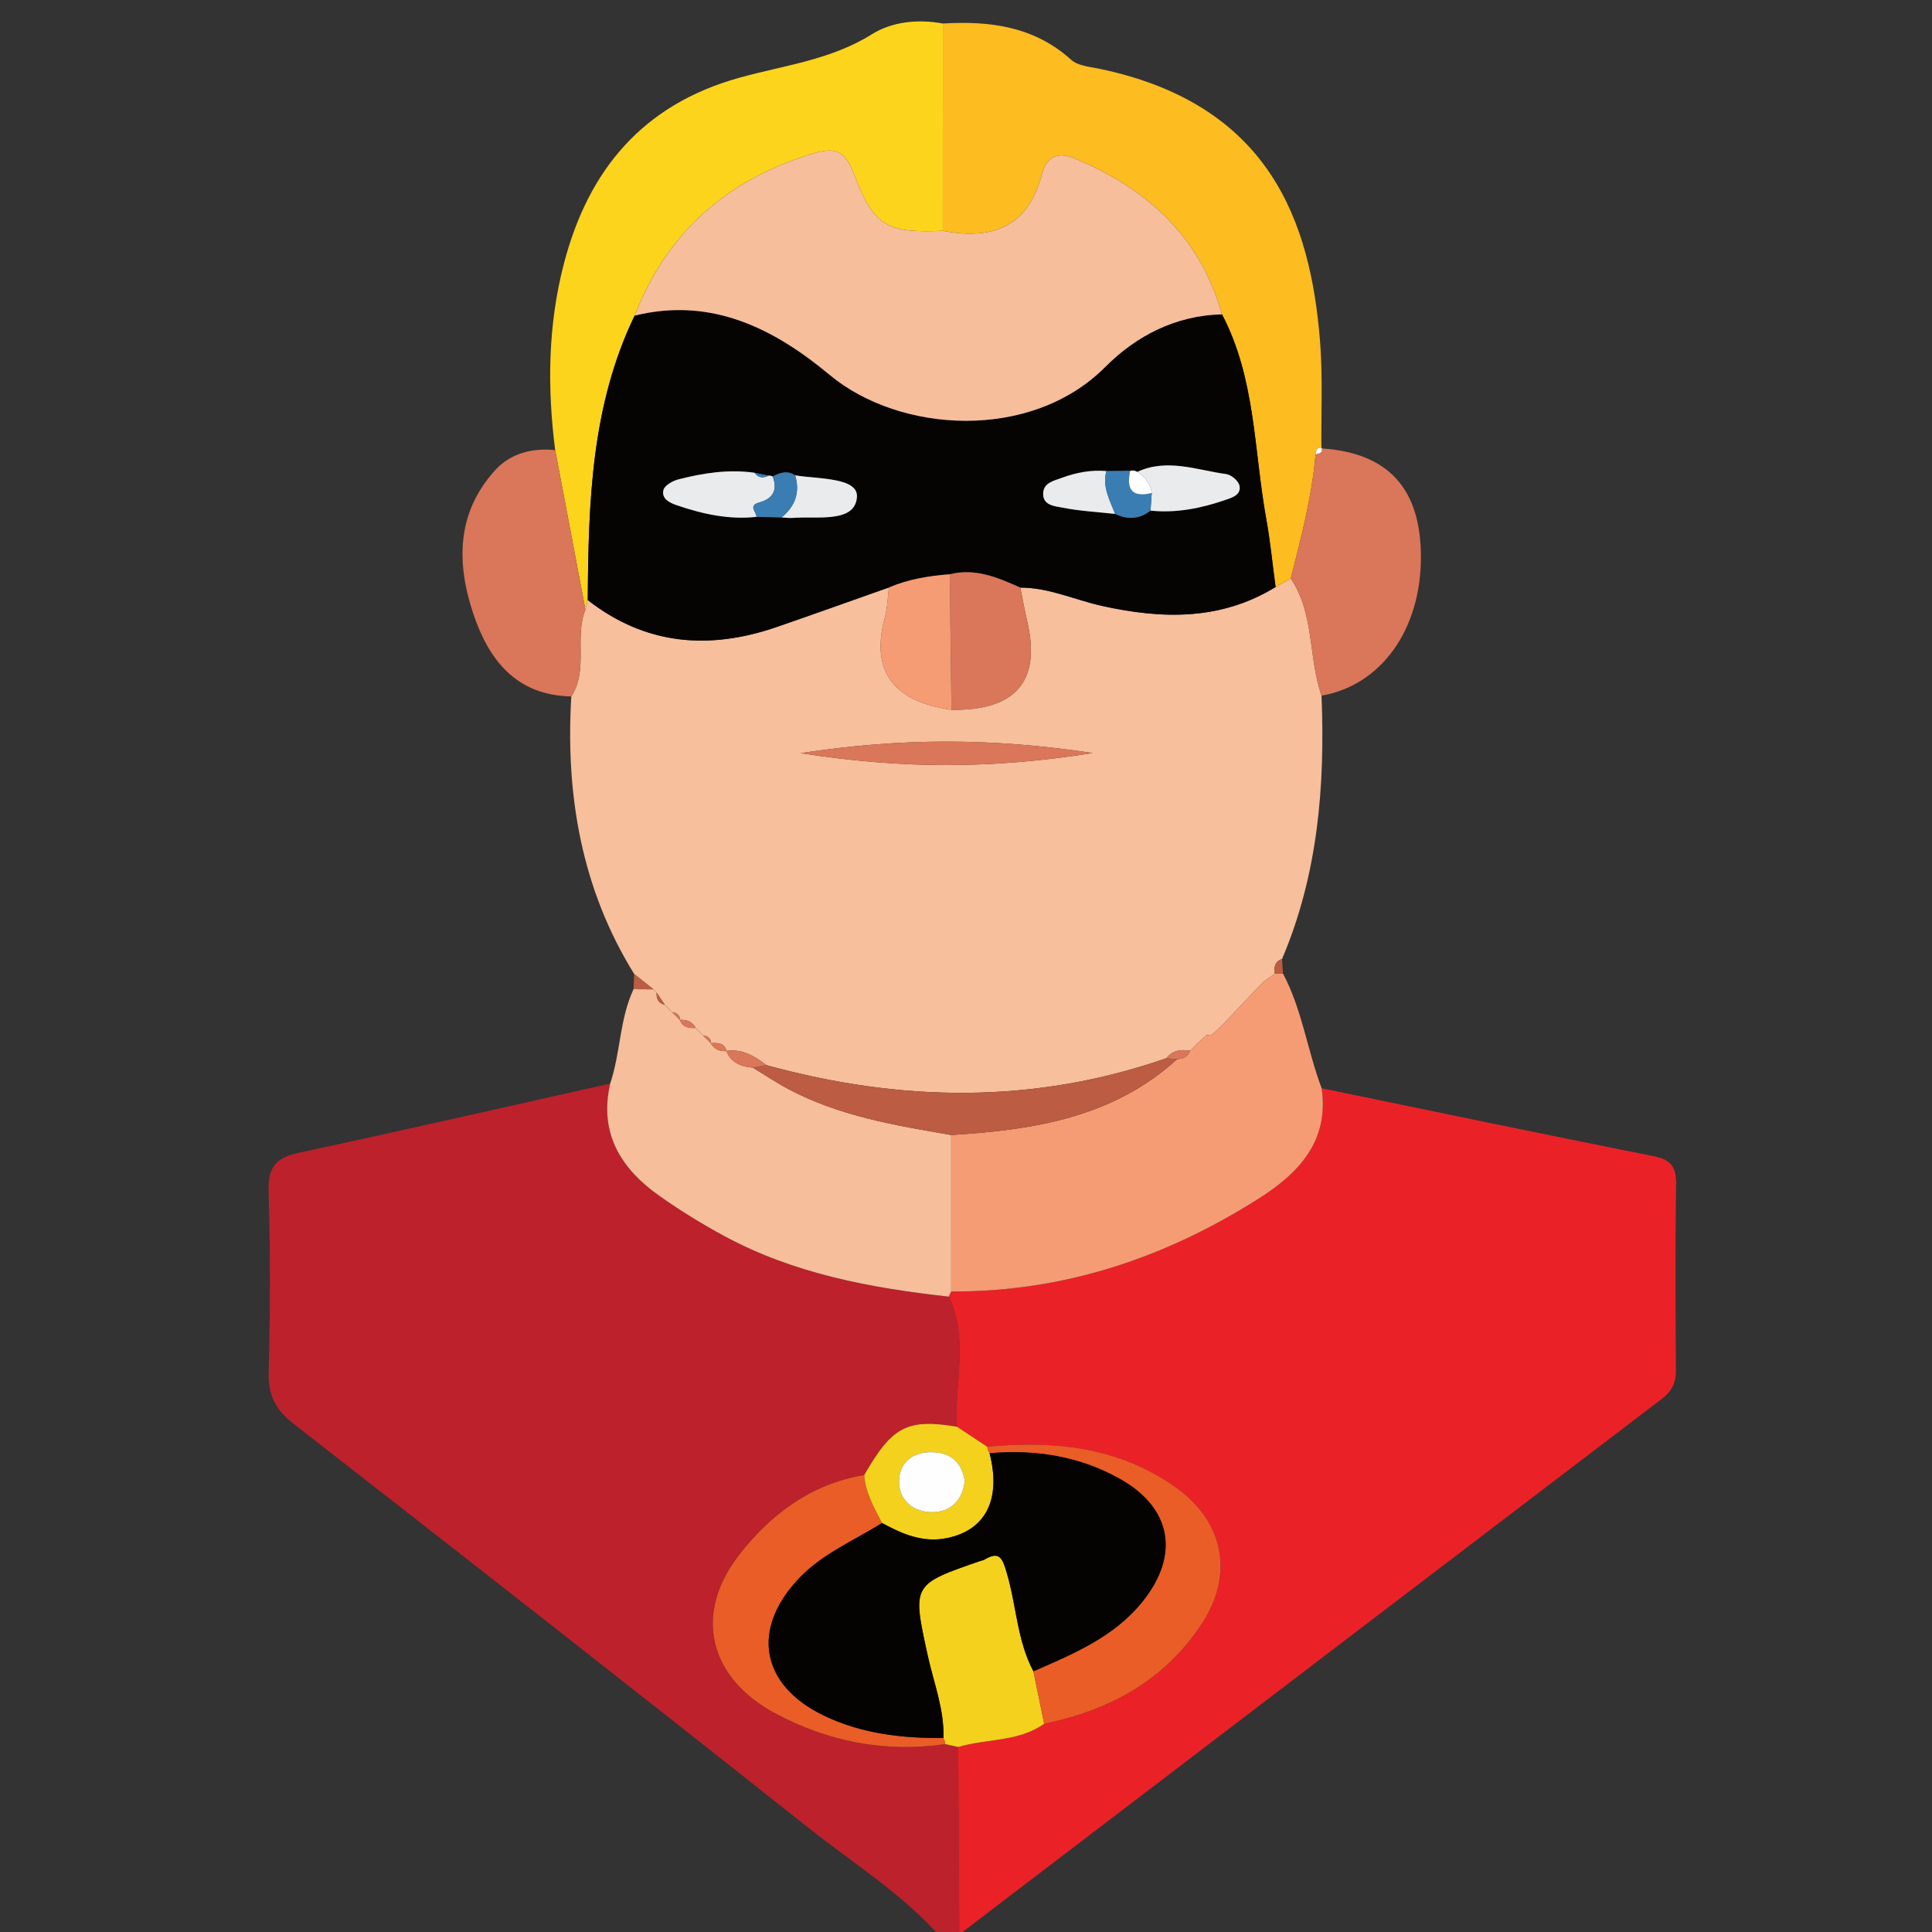 <?xml version="1.0" encoding="iso-8859-1"?>
<!-- Generator: Adobe Illustrator 23.0.3, SVG Export Plug-In . SVG Version: 6.00 Build 0)  -->
<svg version="1.1" id="Layer_1" xmlns="http://www.w3.org/2000/svg" xmlns:xlink="http://www.w3.org/1999/xlink" x="0px" y="0px"
	 viewBox="0 0 250 250" style="enable-background:new 0 0 250 250;" xml:space="preserve">
<rect x="0" y="0" width="250" height="250" fill="#333333" stroke="none"/>
<g>
	<g>
		<path style="fill:none;" d="M122,251c-40.333,0-80.667,0-121,0C1,167.667,1,84.333,1,1c82,0,164,0.027,246-0.096
			c3.424-0.005,4.101,0.672,4.096,4.096c-0.124,80.666-0.124,161.333,0,242c0.005,3.424-0.67,4.111-4.096,4.099
			C206,250.946,165,251,124,251c0.215-0.196,0.258-0.424,0.128-0.685c30.288-23.102,60.571-46.212,90.883-69.282
			c1.329-1.011,1.87-2.105,1.857-3.762c-0.064-7.992-0.1-15.986,0.018-23.977c0.033-2.225-0.6-3.227-2.888-3.682
			c-14.342-2.851-28.655-5.846-42.978-8.794c-1.846-4.888-2.523-10.17-5.002-14.844c-0.042-0.626-0.083-1.251-0.125-1.877
			c4.649-10.917,5.579-22.392,5.111-34.077c7.728-1.35,12.877-8.541,12.863-17.962c-0.014-8.863-4.243-13.473-12.877-14.037
			c-0.044-4.635,0.187-9.293-0.182-13.902c-1.231-15.403-6.454-30.566-28.445-35.201c-1.292-0.272-2.868-0.382-3.757-1.184
			c-4.805-4.334-10.529-5.051-16.603-4.692c-3.223-0.593-6.577-0.244-9.178,1.386c-5.322,3.336-11.367,4.018-17.154,5.627
			c-12.432,3.457-19.514,11.86-22.69,24.007c-2.085,7.978-2.18,16.051-1.142,24.178c-2.967-0.301-5.764,0.413-7.739,2.573
			c-5.029,5.498-5.064,12.029-2.853,18.614c2.01,5.987,5.564,10.558,12.678,10.689c-0.755,12.76,1.303,24.883,8.14,35.923
			c-0.028,0.653-0.057,1.306-0.085,1.959c-1.817,3.871-1.678,8.226-3.022,12.214c-13.433,3.003-26.853,6.07-40.311,8.958
			c-2.926,0.628-3.992,1.846-3.895,4.947c0.242,7.805,0.214,15.626,0.012,23.434c-0.076,2.957,0.848,4.836,3.192,6.662
			c22.283,17.351,44.526,34.756,66.652,52.306C110.514,241.203,117.018,245.199,122,251z"/>
		<path style="fill:#BC212C;" d="M124.128,250.315c0.13,0.261,0.088,0.489-0.128,0.685c-0.667,0-1.333,0-2,0
			c-4.982-5.801-11.486-9.797-17.39-14.481c-22.126-17.55-44.369-34.955-66.652-52.306c-2.345-1.826-3.269-3.705-3.192-6.662
			c0.202-7.807,0.231-15.629-0.012-23.434c-0.096-3.101,0.969-4.319,3.895-4.947c13.458-2.888,26.877-5.955,40.311-8.958
			c-1.471,6.388,1.346,10.971,6.315,14.496c2.695,1.912,5.533,3.656,8.44,5.228c9.057,4.899,18.972,6.728,29.066,7.844
			c2.63,5.47,0.686,11.226,1.055,16.836c-6.436-1.067-8.396-0.046-12.003,6.252c-6.934,1.159-12.228,5.171-16.299,10.486
			c-5.825,7.605-3.706,15.792,4.724,20.316c6.919,3.713,14.262,5.148,22.067,4.017c0.555,0.125,1.11,0.251,1.664,0.376
			C124.034,234.148,124.081,242.231,124.128,250.315z"/>
		<path style="fill:#F7BF9B;" d="M82.066,126.04c-6.836-11.04-8.895-23.163-8.14-35.923c2.252-3.48,0.361-7.633,1.825-11.24
			c0.101-0.411,0.202-0.821,0.303-1.232c7.487,5.855,15.726,6.495,24.467,3.481c4.847-1.671,9.673-3.405,14.509-5.11
			c-0.17,1.303-0.189,2.648-0.533,3.903c-1.869,6.829,1.015,10.86,8.623,11.931c8.332,0.113,11.603-3.721,9.798-11.459
			c-0.337-1.444-0.598-2.905-0.895-4.359c3.698-0.011,7.04,1.585,10.563,2.367c7.788,1.729,15.368,1.916,22.476-2.441
			c0.655-0.369,1.31-0.737,1.965-1.106c3.084,4.594,2.262,10.213,3.978,15.166c0.468,11.685-0.462,23.16-5.111,34.077
			c-0.941,0.323-1.058,1.053-0.936,1.9c0,0,0.059-0.035,0.059-0.035c-0.502,0.353-1.004,0.705-1.506,1.058
			c-1.832,1.927-3.665,3.855-5.497,5.782c-0.444,0.4-0.889,0.801-1.333,1.201c-0.183-0.075-0.371-0.092-0.565-0.05
			c-0.383,0.348-0.767,0.696-1.15,1.043l0.03-0.035c-0.341,0.341-0.681,0.681-1.022,1.022c0,0,0.013-0.017,0.013-0.017
			c-1.182-0.199-2.259-0.066-3.051,0.965c-17.159,5.979-34.427,5.671-51.772,0.896c-1.525-1.178-3.129-2.134-5.178-1.838
			l0.033,0.022c-0.29-1.12-1.171-1.063-2.042-1.025l0.045,0.036c-0.032-0.66-0.438-0.947-1.038-1.04l0.037,0.036
			c-0.347-0.348-0.695-0.696-1.042-1.044l0.053,0.042c-0.458-0.793-1.153-1.114-2.051-1.03l0.039,0.032
			c-0.047-0.641-0.413-0.965-1.033-1.034l0.046,0.047c-0.353-0.354-0.706-0.708-1.059-1.062l0.059,0.062
			c-0.352-0.525-0.704-1.05-1.055-1.575c-0.145-0.145-0.288-0.292-0.429-0.44C83.72,127.357,82.893,126.699,82.066,126.04z
			 M103.594,97.459c13.066,2.046,24.699,2.068,37.803-0.018C128.29,95.476,116.658,95.46,103.594,97.459z"/>
		<path style="fill:#EA2227;" d="M123.834,184.618c-0.368-5.611,1.576-11.368-1.055-16.836c0.085-0.23,0.188-0.453,0.309-0.667
			c14.532,0.074,27.739-4.35,39.873-12.073c5.076-3.231,9.067-7.393,8.06-14.222c14.323,2.948,28.636,5.943,42.978,8.794
			c2.288,0.455,2.92,1.457,2.888,3.682c-0.118,7.991-0.082,15.985-0.018,23.977c0.013,1.656-0.529,2.751-1.857,3.762
			c-30.312,23.071-60.595,46.18-90.883,69.282c-0.047-8.084-0.093-16.167-0.14-24.251c3.684-1.099,7.789-0.638,11.129-3.008
			c8.435-1.743,15.575-5.582,20.402-12.953c4.247-6.485,2.805-13.301-3.512-17.732c-7.367-5.167-15.632-5.978-24.257-5.159
			C126.444,186.347,125.139,185.482,123.834,184.618z"/>
		<path style="fill:#FDBC1F;" d="M167.026,74.854c-0.655,0.369-1.31,0.737-1.965,1.106c-0.397-2.944-0.681-5.909-1.21-8.829
			c-1.609-8.881-1.363-18.169-5.727-26.454c-2.84-10.098-9.744-16.325-19.155-20.21c-2.297-0.948-3.619,0.02-4.153,2.083
			c-1.784,6.892-6.465,8.527-12.819,7.32c0.003-8.942,0.005-17.884,0.008-26.827c6.074-0.359,11.798,0.358,16.603,4.692
			c0.888,0.801,2.465,0.911,3.757,1.184c21.99,4.636,27.214,19.798,28.445,35.201c0.368,4.609,0.138,9.267,0.181,13.902
			c0,0,0.038-0.067,0.038-0.067c-0.698-0.119-0.721,0.39-0.795,0.853C169.764,64.277,168.367,69.56,167.026,74.854z"/>
		<path style="fill:#FDD41C;" d="M122.004,3.043c-0.003,8.942-0.005,17.884-0.008,26.827c-7.167,0.303-8.934-0.532-11.505-7.392
			c-1.22-3.256-2.665-3.422-5.491-2.553c-10.962,3.373-18.72,10.152-22.88,20.917c-5.635,11.672-5.973,24.217-6.067,36.803
			c-0.101,0.411-0.202,0.821-0.301,1.232C74.45,72,73.145,65.121,71.84,58.242c-1.038-8.126-0.943-16.2,1.142-24.178
			c3.175-12.148,10.257-20.55,22.69-24.007c5.787-1.609,11.832-2.291,17.154-5.627C115.427,2.799,118.781,2.45,122.004,3.043z"/>
		<path style="fill:#F69C75;" d="M171.02,140.819c1.007,6.83-2.983,10.991-8.06,14.222c-12.134,7.723-25.341,12.148-39.873,12.073
			c-0.001-6.749-0.001-13.498-0.001-20.247c10.631-0.643,20.94-2.245,29.244-9.818c0.779-0.013,1.38-0.3,1.656-1.083
			c0,0-0.013,0.017-0.013,0.017c0.341-0.341,0.681-0.681,1.022-1.022c0,0-0.03,0.035-0.03,0.035c0.383-0.348,0.767-0.696,1.15-1.043
			c0.193-0.042,0.382-0.025,0.569,0.05c0.446-0.401,0.888-0.801,1.33-1.201c1.832-1.927,3.665-3.855,5.5-5.782
			c0.503-0.353,1.003-0.705,1.503-1.058c0,0-0.059,0.035-0.059,0.035c0.354-0.008,0.707-0.015,1.061-0.023
			C168.497,130.649,169.174,135.931,171.02,140.819z"/>
		<path style="fill:#F6BE9A;" d="M123.086,146.868c0,6.749,0.001,13.497,0.001,20.247c-0.12,0.215-0.223,0.438-0.308,0.668
			c-10.094-1.116-20.008-2.946-29.065-7.845c-2.907-1.572-5.745-3.316-8.44-5.228c-4.969-3.525-7.786-8.108-6.315-14.496
			c1.344-3.988,1.204-8.343,3.022-12.214c0.856,0.005,1.711,0.011,2.567,0.016c0.141,0.148,0.284,0.295,0.429,0.441
			c-0.072,0.809,0.236,1.363,1.055,1.574c0,0-0.059-0.062-0.059-0.062c0.353,0.354,0.706,0.708,1.059,1.062
			c0,0-0.046-0.047-0.046-0.047c0.344,0.345,0.688,0.689,1.033,1.034c0,0-0.039-0.032-0.039-0.032
			c0.365,0.977,1.175,1.068,2.051,1.03c0,0-0.053-0.042-0.053-0.042c0.347,0.348,0.695,0.696,1.042,1.044
			c0,0-0.037-0.036-0.037-0.036c0.346,0.347,0.692,0.693,1.038,1.04c0,0-0.045-0.036-0.045-0.036
			c0.449,0.804,1.16,1.086,2.042,1.025c0,0-0.033-0.022-0.033-0.022c0.627,1.541,1.916,2.032,3.432,2.166
			c1.533,0.93,3.025,1.937,4.606,2.777C108.61,144.429,115.856,145.626,123.086,146.868z"/>
		<path style="fill:#DA7659;" d="M167.026,74.854c1.341-5.295,2.738-10.578,3.206-16.048c0.434-0.126,0.962-0.164,0.796-0.852
			c0,0-0.039,0.068-0.038,0.067c8.634,0.563,12.864,5.173,12.877,14.036c0.014,9.421-5.135,16.612-12.863,17.962
			C169.288,85.067,170.11,79.449,167.026,74.854z"/>
		<path style="fill:#DA7659;" d="M71.84,58.242c1.305,6.879,2.61,13.758,3.913,20.636c-1.465,3.607,0.426,7.76-1.827,11.24
			c-7.115-0.131-10.668-4.702-12.678-10.689c-2.211-6.585-2.176-13.117,2.853-18.614C66.076,58.655,68.873,57.94,71.84,58.242z"/>
		<path style="fill:#BC5C43;" d="M84.548,128.016c-0.856-0.005-1.711-0.011-2.567-0.016c0.028-0.653,0.057-1.306,0.085-1.959
			C82.893,126.699,83.72,127.357,84.548,128.016z"/>
		<path style="fill:#BC5C43;" d="M166.018,125.975c-0.354,0.008-0.707,0.015-1.061,0.023c-0.122-0.847-0.004-1.576,0.936-1.9
			C165.934,124.723,165.976,125.349,166.018,125.975z"/>
		<path style="fill:#EA5D27;" d="M122.323,225.688c-7.805,1.131-15.148-0.304-22.067-4.017c-8.429-4.524-10.549-12.711-4.724-20.316
			c4.071-5.315,9.366-9.327,16.3-10.485c0.161,2.296,1.272,4.238,2.306,6.208c-3.64,2.275-7.684,3.945-10.718,7.125
			c-6.267,6.567-5.007,13.826,3.138,17.77c4.893,2.37,10.156,2.971,15.523,2.929C122.226,225.144,122.307,225.406,122.323,225.688z"
			/>
		<path style="fill:#F4D11D;" d="M122.323,225.688c-0.016-0.282-0.097-0.544-0.242-0.787c0.122-3.713-1.261-7.147-2.035-10.688
			c-2.01-9.185-2.053-9.176,6.87-12.244c0.157-0.054,0.334-0.07,0.471-0.153c1.945-1.177,2.323-0.167,2.861,1.616
			c1.28,4.249,1.339,8.828,3.477,12.835c0.464,2.263,0.929,4.526,1.393,6.788c-3.34,2.37-7.446,1.909-11.13,3.008
			C123.433,225.939,122.878,225.814,122.323,225.688z"/>
		<path style="fill:#F4D11D;" d="M114.139,197.078c-1.036-1.97-2.147-3.912-2.307-6.208c3.606-6.299,5.566-7.32,12.002-6.253
			c1.305,0.866,2.61,1.73,3.916,2.594c0.043,0.299,0.144,0.578,0.304,0.835c1.523,5.982-0.491,9.954-5.514,10.983
			C119.422,199.667,116.759,198.504,114.139,197.078z M124.834,191.66c-0.35-2.457-1.851-3.734-4.314-3.749
			c-2.513-0.016-4.193,1.399-4.186,3.849c0.007,2.49,1.97,3.908,4.254,3.916C122.895,195.684,124.542,194.258,124.834,191.66z"/>
		<path style="fill:#050403;" d="M76.054,77.646c0.094-12.585,0.432-25.131,6.066-36.802c9.925-2.458,18.062,1.692,25.229,7.662
			c9.112,7.591,26.084,8.607,35.661-1.011c4.009-4.025,9.112-6.684,15.113-6.817c4.364,8.285,4.118,17.573,5.727,26.454
			c0.529,2.92,0.814,5.885,1.21,8.829c-7.108,4.356-14.688,4.17-22.476,2.441c-3.522-0.782-6.864-2.379-10.563-2.367
			c-2.903-1.306-5.818-2.552-9.124-1.725c-2.703,0.2-5.354,0.642-7.869,1.708c-4.836,1.705-9.662,3.439-14.509,5.11
			C91.78,84.141,83.541,83.5,76.054,77.646z M146.247,60.917c-1.026,0.012-2.053,0.024-3.079,0.037
			c-1.993-0.17-3.891,0.182-5.766,0.878c-1.092,0.405-2.379,0.64-2.418,2.027c-0.043,1.559,1.527,1.637,2.497,1.829
			c2.238,0.443,4.541,0.562,6.818,0.813c1.61,0.759,3.144,0.707,4.577-0.427c3.327,0.344,6.531-0.297,9.643-1.367
			c0.824-0.284,2.135-0.635,1.867-1.866c-0.133-0.611-1.054-1.402-1.702-1.49c-3.819-0.519-7.639-2.08-11.519-0.289
			C146.878,60.889,146.572,60.841,146.247,60.917z M102.891,61.508c-1.007-0.685-1.964-0.341-2.914,0.141
			c-0.167-0.079-0.343-0.114-0.527-0.105c-0.605-0.124-1.211-0.247-1.816-0.371c-3.359-0.477-6.644,0.034-9.877,0.866
			c-0.731,0.188-1.752,0.771-1.904,1.361c-0.295,1.15,0.825,1.672,1.762,1.991c3.328,1.134,6.723,1.881,10.278,1.489
			c1.079,0.025,2.158,0.05,3.237,0.076c0.491,0.023,0.986,0.099,1.472,0.06c3.111-0.247,8.027,0.708,8.286-2.684
			C111.084,61.755,105.87,62.005,102.891,61.508z"/>
		<path style="fill:#BC5C43;" d="M123.086,146.868c-7.23-1.241-14.476-2.439-21.064-5.937c-1.581-0.84-3.073-1.847-4.602-2.777
			c0.584-0.109,1.163-0.218,1.742-0.327c17.345,4.775,34.613,5.084,51.772-0.895c0.465,0.04,0.93,0.079,1.395,0.118
			C144.026,144.622,133.717,146.225,123.086,146.868z"/>
		<path style="fill:#DA7659;" d="M122.898,74.309c3.306-0.827,6.221,0.419,9.124,1.725c0.296,1.453,0.558,2.915,0.895,4.359
			c1.806,7.738-1.466,11.572-9.799,11.46C123.044,86.005,122.971,80.157,122.898,74.309z"/>
		<path style="fill:#F69C75;" d="M122.898,74.309c0.073,5.848,0.146,11.696,0.22,17.543c-7.606-1.073-10.491-5.104-8.622-11.932
			c0.344-1.256,0.363-2.6,0.533-3.903C117.545,74.951,120.195,74.509,122.898,74.309z"/>
		<path style="fill:#DA7659;" d="M103.594,97.459c13.064-2,24.696-1.983,37.803-0.018C128.293,99.527,116.66,99.505,103.594,97.459z
			"/>
		<path style="fill:#DA7659;" d="M99.162,137.826c-0.579,0.109-1.158,0.217-1.742,0.327c-1.52-0.133-2.809-0.624-3.436-2.165
			C96.033,135.692,97.637,136.648,99.162,137.826z"/>
		<path style="fill:#DA7659;" d="M152.33,137.049c-0.465-0.039-0.93-0.079-1.395-0.118c0.793-1.031,1.87-1.163,3.051-0.965
			C153.71,136.75,153.109,137.036,152.33,137.049z"/>
		<path style="fill:#DA7659;" d="M90.03,133.016c-0.875,0.039-1.686-0.052-2.051-1.03C88.877,131.902,89.572,132.223,90.03,133.016z
			"/>
		<path style="fill:#DA7659;" d="M94.017,136.011c-0.883,0.061-1.594-0.22-2.042-1.025C92.846,134.948,93.727,134.89,94.017,136.011
			z"/>
		<path style="fill:#BC5C43;" d="M86.032,130.03c-0.82-0.21-1.127-0.764-1.055-1.574C85.328,128.98,85.68,129.505,86.032,130.03z"/>
		<path style="fill:#BC5C43;" d="M87.032,131.03c-0.353-0.354-0.706-0.708-1.059-1.062C86.326,130.322,86.679,130.676,87.032,131.03
			z"/>
		<path style="fill:#DA7659;" d="M88.018,132.018c-0.344-0.345-0.688-0.689-1.033-1.034
			C87.605,131.053,87.971,131.377,88.018,132.018z"/>
		<path style="fill:#DA7659;" d="M91.019,134.018c-0.347-0.348-0.695-0.696-1.042-1.044
			C90.324,133.322,90.672,133.67,91.019,134.018z"/>
		<path style="fill:#DA7659;" d="M158.013,132.802c-0.442,0.4-0.884,0.801-1.33,1.201
			C157.124,133.603,157.568,133.202,158.013,132.802z"/>
		<path style="fill:#DA7659;" d="M92.02,135.021c-0.346-0.347-0.692-0.693-1.038-1.04C91.582,134.074,91.988,134.361,92.02,135.021z
			"/>
		<path style="fill:#DA7659;" d="M156.115,133.953c-0.383,0.348-0.767,0.695-1.15,1.043
			C155.348,134.649,155.731,134.301,156.115,133.953z"/>
		<path style="fill:#DA7659;" d="M154.995,134.962c-0.341,0.34-0.681,0.681-1.022,1.022
			C154.314,135.643,154.654,135.302,154.995,134.962z"/>
		<path style="fill:#BC5C43;" d="M165.016,125.962c-0.5,0.353-1,0.705-1.503,1.058C164.012,126.667,164.514,126.315,165.016,125.962
			z"/>
		<path style="fill:#EA5D27;" d="M128.054,188.045c-0.16-0.257-0.261-0.536-0.304-0.835c8.624-0.818,16.889-0.007,24.256,5.16
			c6.318,4.431,7.759,11.247,3.512,17.732c-4.827,7.371-11.967,11.21-20.402,12.953c-0.464-2.263-0.928-4.525-1.39-6.788
			c5.191-2.268,10.446-4.439,14.134-9.044c4.828-6.028,3.748-12.098-2.939-15.855C139.691,188.43,133.995,187.538,128.054,188.045z"
			/>
		<path style="fill:#F6BE9A;" d="M158.124,40.677c-6.001,0.133-11.104,2.792-15.113,6.817c-9.577,9.618-26.549,8.602-35.661,1.011
			c-7.167-5.97-15.304-10.121-25.229-7.662c4.16-10.765,11.918-17.544,22.88-20.917c2.826-0.87,4.271-0.704,5.491,2.553
			c2.571,6.86,4.337,7.695,11.505,7.392c6.354,1.207,11.035-0.428,12.819-7.32c0.534-2.063,1.856-3.032,4.153-2.083
			C148.38,24.352,155.284,30.58,158.124,40.677z"/>
		<path style="fill:#FEFEFE;" d="M171.028,57.955c0.166,0.688-0.362,0.726-0.796,0.852C170.307,58.345,170.33,57.835,171.028,57.955
			z"/>
		<path style="fill:#050301;" d="M128.054,188.045c5.941-0.508,11.637,0.385,16.868,3.324c6.687,3.757,7.767,9.827,2.939,15.855
			c-3.688,4.605-8.943,6.776-14.134,9.044c-2.14-4.007-2.198-8.586-3.479-12.835c-0.537-1.783-0.916-2.794-2.861-1.616
			c-0.138,0.083-0.315,0.1-0.471,0.153c-8.923,3.068-8.88,3.059-6.87,12.244c0.775,3.541,2.157,6.974,2.035,10.688
			c-5.366,0.042-10.629-0.56-15.522-2.929c-8.145-3.944-9.405-11.203-3.138-17.77c3.034-3.179,7.078-4.849,10.718-7.125
			c2.621,1.426,5.284,2.589,8.402,1.95C127.562,197.999,129.576,194.027,128.054,188.045z"/>
		<path style="fill:#FEFEFE;" d="M124.834,191.66c-0.292,2.598-1.938,4.024-4.245,4.016c-2.285-0.008-4.247-1.427-4.254-3.916
			c-0.007-2.449,1.672-3.864,4.186-3.849C122.983,187.927,124.484,189.203,124.834,191.66z"/>
		<path style="fill:#E9EBED;" d="M99.451,61.544c0.184-0.009,0.36,0.026,0.531,0.106c0.691,1.779,0.014,2.891-1.736,3.372
			c-1.489,0.409-0.358,1.22-0.352,1.859c-3.554,0.392-6.949-0.356-10.278-1.489c-0.938-0.319-2.058-0.841-1.762-1.991
			c0.152-0.59,1.173-1.172,1.904-1.361c3.233-0.833,6.518-1.343,9.879-0.866C98.129,61.854,98.749,61.901,99.451,61.544z"/>
		<path style="fill:#E9EBED;" d="M147.164,61.061c3.879-1.791,7.699-0.23,11.519,0.289c0.649,0.088,1.569,0.879,1.702,1.49
			c0.269,1.231-1.042,1.582-1.867,1.866c-3.112,1.071-6.316,1.712-9.641,1.368c0.053-0.759,0.105-1.519,0.157-2.279
			C148.885,62.559,148.176,61.707,147.164,61.061z"/>
		<path style="fill:#E9EBED;" d="M102.891,61.508c2.979,0.497,8.193,0.247,7.996,2.825c-0.259,3.392-5.175,2.437-8.286,2.684
			c-0.486,0.039-0.981-0.037-1.472-0.06C102.891,65.52,103.551,63.728,102.891,61.508z"/>
		<path style="fill:#E9EBED;" d="M144.299,66.501c-2.277-0.25-4.579-0.369-6.818-0.813c-0.97-0.192-2.54-0.27-2.497-1.829
			c0.038-1.388,1.326-1.622,2.418-2.027c1.875-0.696,3.773-1.048,5.765-0.878C142.61,62.993,143.609,64.715,144.299,66.501z"/>
		<path style="fill:#3A7DB3;" d="M144.299,66.501c-0.69-1.785-1.69-3.507-1.132-5.547c1.027-0.012,2.054-0.024,3.077-0.036
			c-0.523,2.369,0.207,3.522,2.79,2.877c-0.052,0.76-0.104,1.52-0.157,2.279C147.443,67.208,145.909,67.259,144.299,66.501z"/>
		<path style="fill:#3A7DB3;" d="M102.891,61.508c0.66,2.22-0.001,4.012-1.762,5.448c-1.078-0.025-2.157-0.05-3.236-0.075
			c-0.006-0.639-1.137-1.45,0.352-1.859c1.75-0.481,2.427-1.593,1.736-3.372C100.928,61.167,101.885,60.823,102.891,61.508z"/>
		<path style="fill:#FEFEFE;" d="M149.035,63.795c-2.583,0.645-3.313-0.508-2.79-2.877c0.328-0.077,0.633-0.029,0.919,0.143
			C148.176,61.707,148.885,62.559,149.035,63.795z"/>
		<path style="fill:#3A7DB3;" d="M99.451,61.544c-0.702,0.357-1.322,0.31-1.814-0.37C98.24,61.297,98.845,61.421,99.451,61.544z"/>
	</g>
</g>
</svg>
